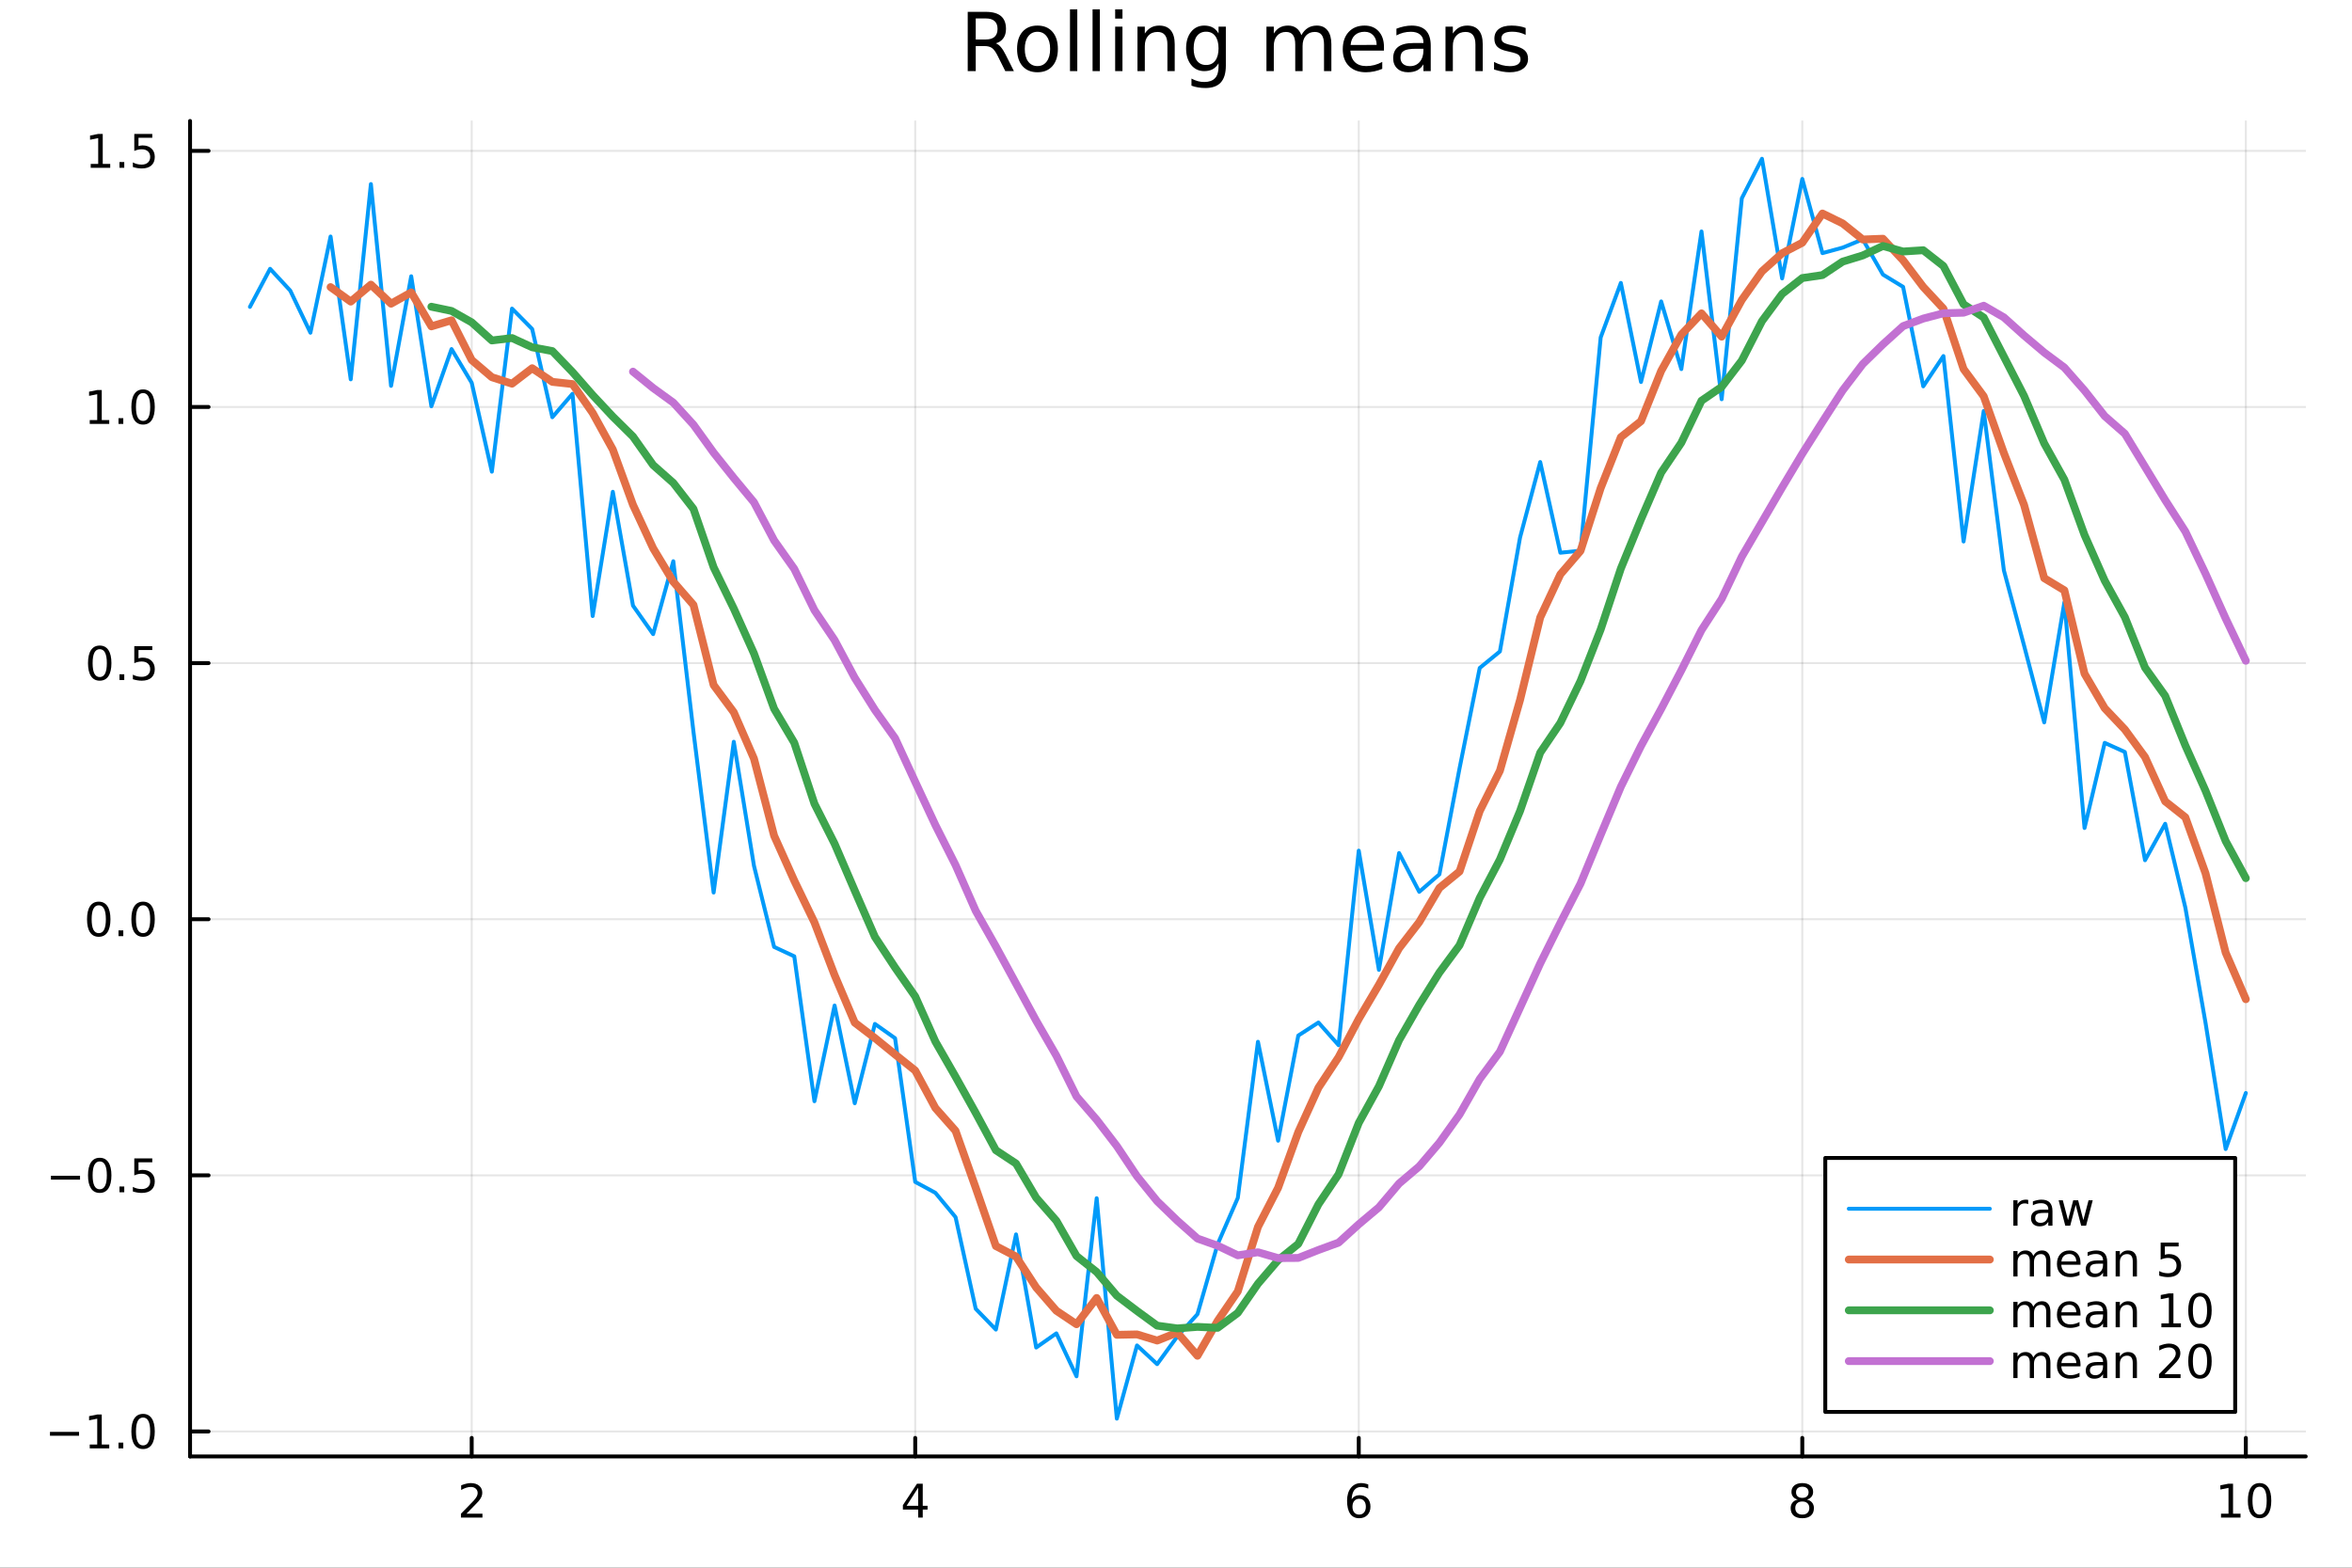 <?xml version="1.0" encoding="utf-8"?>
<svg xmlns="http://www.w3.org/2000/svg" xmlns:xlink="http://www.w3.org/1999/xlink" width="600" height="400" viewBox="0 0 2400 1600">
<rect x="0" y="0" width="2400" height="1600" fill="#333333" stroke="none"/>
<defs>
  <clipPath id="clip040">
    <rect x="0" y="0" width="2400" height="1600"/>
  </clipPath>
</defs>
<path clip-path="url(#clip040)" d="M0 1600 L2400 1600 L2400 0 L0 0  Z" fill="#ffffff" fill-rule="evenodd" fill-opacity="1"/>
<defs>
  <clipPath id="clip041">
    <rect x="480" y="0" width="1681" height="1600"/>
  </clipPath>
</defs>
<path clip-path="url(#clip040)" d="M193.936 1486.45 L2352.76 1486.45 L2352.76 123.472 L193.936 123.472  Z" fill="#ffffff" fill-rule="evenodd" fill-opacity="1"/>
<defs>
  <clipPath id="clip042">
    <rect x="193" y="123" width="2160" height="1364"/>
  </clipPath>
</defs>
<polyline clip-path="url(#clip042)" style="stroke:#000000; stroke-linecap:round; stroke-linejoin:round; stroke-width:2; stroke-opacity:0.1; fill:none" points="481.326,1486.45 481.326,123.472 "/>
<polyline clip-path="url(#clip042)" style="stroke:#000000; stroke-linecap:round; stroke-linejoin:round; stroke-width:2; stroke-opacity:0.1; fill:none" points="933.909,1486.45 933.909,123.472 "/>
<polyline clip-path="url(#clip042)" style="stroke:#000000; stroke-linecap:round; stroke-linejoin:round; stroke-width:2; stroke-opacity:0.1; fill:none" points="1386.49,1486.45 1386.49,123.472 "/>
<polyline clip-path="url(#clip042)" style="stroke:#000000; stroke-linecap:round; stroke-linejoin:round; stroke-width:2; stroke-opacity:0.1; fill:none" points="1839.07,1486.45 1839.07,123.472 "/>
<polyline clip-path="url(#clip042)" style="stroke:#000000; stroke-linecap:round; stroke-linejoin:round; stroke-width:2; stroke-opacity:0.1; fill:none" points="2291.66,1486.45 2291.66,123.472 "/>
<polyline clip-path="url(#clip040)" style="stroke:#000000; stroke-linecap:round; stroke-linejoin:round; stroke-width:4; stroke-opacity:1; fill:none" points="193.936,1486.45 2352.76,1486.45 "/>
<polyline clip-path="url(#clip040)" style="stroke:#000000; stroke-linecap:round; stroke-linejoin:round; stroke-width:4; stroke-opacity:1; fill:none" points="481.326,1486.45 481.326,1467.55 "/>
<polyline clip-path="url(#clip040)" style="stroke:#000000; stroke-linecap:round; stroke-linejoin:round; stroke-width:4; stroke-opacity:1; fill:none" points="933.909,1486.45 933.909,1467.55 "/>
<polyline clip-path="url(#clip040)" style="stroke:#000000; stroke-linecap:round; stroke-linejoin:round; stroke-width:4; stroke-opacity:1; fill:none" points="1386.49,1486.45 1386.49,1467.55 "/>
<polyline clip-path="url(#clip040)" style="stroke:#000000; stroke-linecap:round; stroke-linejoin:round; stroke-width:4; stroke-opacity:1; fill:none" points="1839.07,1486.45 1839.07,1467.55 "/>
<polyline clip-path="url(#clip040)" style="stroke:#000000; stroke-linecap:round; stroke-linejoin:round; stroke-width:4; stroke-opacity:1; fill:none" points="2291.66,1486.45 2291.66,1467.55 "/>
<path clip-path="url(#clip040)" d="M475.979 1544.91 L492.298 1544.91 L492.298 1548.85 L470.354 1548.85 L470.354 1544.91 Q473.016 1542.16 477.599 1537.53 Q482.206 1532.88 483.386 1531.53 Q485.632 1529.01 486.511 1527.27 Q487.414 1525.51 487.414 1523.82 Q487.414 1521.07 485.47 1519.33 Q483.548 1517.6 480.446 1517.6 Q478.247 1517.6 475.794 1518.36 Q473.363 1519.13 470.585 1520.68 L470.585 1515.95 Q473.409 1514.82 475.863 1514.24 Q478.317 1513.66 480.354 1513.66 Q485.724 1513.66 488.919 1516.35 Q492.113 1519.03 492.113 1523.52 Q492.113 1525.65 491.303 1527.57 Q490.516 1529.47 488.409 1532.07 Q487.831 1532.74 484.729 1535.95 Q481.627 1539.15 475.979 1544.91 Z" fill="#000000" fill-rule="evenodd" fill-opacity="1" /><path clip-path="url(#clip040)" d="M936.918 1518.36 L925.113 1536.81 L936.918 1536.81 L936.918 1518.36 M935.691 1514.29 L941.571 1514.29 L941.571 1536.81 L946.501 1536.81 L946.501 1540.7 L941.571 1540.7 L941.571 1548.85 L936.918 1548.85 L936.918 1540.7 L921.316 1540.7 L921.316 1536.19 L935.691 1514.29 Z" fill="#000000" fill-rule="evenodd" fill-opacity="1" /><path clip-path="url(#clip040)" d="M1386.9 1529.7 Q1383.75 1529.7 1381.9 1531.86 Q1380.07 1534.01 1380.07 1537.76 Q1380.07 1541.49 1381.9 1543.66 Q1383.75 1545.82 1386.9 1545.82 Q1390.04 1545.82 1391.87 1543.66 Q1393.73 1541.49 1393.73 1537.76 Q1393.73 1534.01 1391.87 1531.86 Q1390.04 1529.7 1386.9 1529.7 M1396.18 1515.05 L1396.18 1519.31 Q1394.42 1518.48 1392.61 1518.04 Q1390.83 1517.6 1389.07 1517.6 Q1384.44 1517.6 1381.99 1520.72 Q1379.56 1523.85 1379.21 1530.17 Q1380.58 1528.15 1382.64 1527.09 Q1384.7 1526 1387.17 1526 Q1392.38 1526 1395.39 1529.17 Q1398.42 1532.32 1398.42 1537.76 Q1398.42 1543.08 1395.28 1546.3 Q1392.13 1549.52 1386.9 1549.52 Q1380.9 1549.52 1377.73 1544.94 Q1374.56 1540.33 1374.56 1531.6 Q1374.56 1523.41 1378.45 1518.55 Q1382.34 1513.66 1388.89 1513.66 Q1390.65 1513.66 1392.43 1514.01 Q1394.23 1514.36 1396.18 1515.05 Z" fill="#000000" fill-rule="evenodd" fill-opacity="1" /><path clip-path="url(#clip040)" d="M1839.07 1532.44 Q1835.74 1532.44 1833.82 1534.22 Q1831.92 1536 1831.92 1539.13 Q1831.92 1542.25 1833.82 1544.03 Q1835.74 1545.82 1839.07 1545.82 Q1842.41 1545.82 1844.33 1544.03 Q1846.25 1542.23 1846.25 1539.13 Q1846.25 1536 1844.33 1534.22 Q1842.43 1532.44 1839.07 1532.44 M1834.4 1530.45 Q1831.39 1529.7 1829.7 1527.64 Q1828.03 1525.58 1828.03 1522.62 Q1828.03 1518.48 1830.97 1516.07 Q1833.94 1513.66 1839.07 1513.66 Q1844.24 1513.66 1847.18 1516.07 Q1850.12 1518.48 1850.12 1522.62 Q1850.12 1525.58 1848.43 1527.64 Q1846.76 1529.7 1843.77 1530.45 Q1847.15 1531.23 1849.03 1533.52 Q1850.93 1535.82 1850.93 1539.13 Q1850.93 1544.15 1847.85 1546.83 Q1844.79 1549.52 1839.07 1549.52 Q1833.36 1549.52 1830.28 1546.83 Q1827.22 1544.15 1827.22 1539.13 Q1827.22 1535.82 1829.12 1533.52 Q1831.02 1531.23 1834.4 1530.45 M1832.69 1523.06 Q1832.69 1525.75 1834.35 1527.25 Q1836.04 1528.76 1839.07 1528.76 Q1842.08 1528.76 1843.77 1527.25 Q1845.49 1525.75 1845.49 1523.06 Q1845.49 1520.38 1843.77 1518.87 Q1842.08 1517.37 1839.07 1517.37 Q1836.04 1517.37 1834.35 1518.87 Q1832.69 1520.38 1832.69 1523.06 Z" fill="#000000" fill-rule="evenodd" fill-opacity="1" /><path clip-path="url(#clip040)" d="M2266.34 1544.91 L2273.98 1544.91 L2273.98 1518.55 L2265.67 1520.21 L2265.67 1515.95 L2273.94 1514.29 L2278.61 1514.29 L2278.61 1544.91 L2286.25 1544.91 L2286.25 1548.85 L2266.34 1548.85 L2266.34 1544.91 Z" fill="#000000" fill-rule="evenodd" fill-opacity="1" /><path clip-path="url(#clip040)" d="M2305.7 1517.37 Q2302.09 1517.37 2300.26 1520.93 Q2298.45 1524.47 2298.45 1531.6 Q2298.45 1538.71 2300.26 1542.27 Q2302.09 1545.82 2305.7 1545.82 Q2309.33 1545.82 2311.14 1542.27 Q2312.96 1538.71 2312.96 1531.6 Q2312.96 1524.47 2311.14 1520.93 Q2309.33 1517.37 2305.7 1517.37 M2305.7 1513.66 Q2311.51 1513.66 2314.56 1518.27 Q2317.64 1522.85 2317.64 1531.6 Q2317.64 1540.33 2314.56 1544.94 Q2311.51 1549.52 2305.7 1549.52 Q2299.89 1549.52 2296.81 1544.94 Q2293.75 1540.33 2293.75 1531.6 Q2293.75 1522.85 2296.81 1518.27 Q2299.89 1513.66 2305.7 1513.66 Z" fill="#000000" fill-rule="evenodd" fill-opacity="1" /><polyline clip-path="url(#clip042)" style="stroke:#000000; stroke-linecap:round; stroke-linejoin:round; stroke-width:2; stroke-opacity:0.1; fill:none" points="193.936,1460.95 2352.76,1460.95 "/>
<polyline clip-path="url(#clip042)" style="stroke:#000000; stroke-linecap:round; stroke-linejoin:round; stroke-width:2; stroke-opacity:0.1; fill:none" points="193.936,1199.56 2352.76,1199.56 "/>
<polyline clip-path="url(#clip042)" style="stroke:#000000; stroke-linecap:round; stroke-linejoin:round; stroke-width:2; stroke-opacity:0.1; fill:none" points="193.936,938.162 2352.76,938.162 "/>
<polyline clip-path="url(#clip042)" style="stroke:#000000; stroke-linecap:round; stroke-linejoin:round; stroke-width:2; stroke-opacity:0.1; fill:none" points="193.936,676.767 2352.76,676.767 "/>
<polyline clip-path="url(#clip042)" style="stroke:#000000; stroke-linecap:round; stroke-linejoin:round; stroke-width:2; stroke-opacity:0.1; fill:none" points="193.936,415.373 2352.76,415.373 "/>
<polyline clip-path="url(#clip042)" style="stroke:#000000; stroke-linecap:round; stroke-linejoin:round; stroke-width:2; stroke-opacity:0.1; fill:none" points="193.936,153.978 2352.76,153.978 "/>
<polyline clip-path="url(#clip040)" style="stroke:#000000; stroke-linecap:round; stroke-linejoin:round; stroke-width:4; stroke-opacity:1; fill:none" points="193.936,1486.45 193.936,123.472 "/>
<polyline clip-path="url(#clip040)" style="stroke:#000000; stroke-linecap:round; stroke-linejoin:round; stroke-width:4; stroke-opacity:1; fill:none" points="193.936,1460.95 212.834,1460.95 "/>
<polyline clip-path="url(#clip040)" style="stroke:#000000; stroke-linecap:round; stroke-linejoin:round; stroke-width:4; stroke-opacity:1; fill:none" points="193.936,1199.56 212.834,1199.56 "/>
<polyline clip-path="url(#clip040)" style="stroke:#000000; stroke-linecap:round; stroke-linejoin:round; stroke-width:4; stroke-opacity:1; fill:none" points="193.936,938.162 212.834,938.162 "/>
<polyline clip-path="url(#clip040)" style="stroke:#000000; stroke-linecap:round; stroke-linejoin:round; stroke-width:4; stroke-opacity:1; fill:none" points="193.936,676.767 212.834,676.767 "/>
<polyline clip-path="url(#clip040)" style="stroke:#000000; stroke-linecap:round; stroke-linejoin:round; stroke-width:4; stroke-opacity:1; fill:none" points="193.936,415.373 212.834,415.373 "/>
<polyline clip-path="url(#clip040)" style="stroke:#000000; stroke-linecap:round; stroke-linejoin:round; stroke-width:4; stroke-opacity:1; fill:none" points="193.936,153.978 212.834,153.978 "/>
<path clip-path="url(#clip040)" d="M50.992 1461.4 L80.668 1461.4 L80.668 1465.34 L50.992 1465.34 L50.992 1461.4 Z" fill="#000000" fill-rule="evenodd" fill-opacity="1" /><path clip-path="url(#clip040)" d="M91.571 1474.3 L99.21 1474.3 L99.21 1447.93 L90.899 1449.6 L90.899 1445.34 L99.163 1443.67 L103.839 1443.67 L103.839 1474.3 L111.478 1474.3 L111.478 1478.23 L91.571 1478.23 L91.571 1474.3 Z" fill="#000000" fill-rule="evenodd" fill-opacity="1" /><path clip-path="url(#clip040)" d="M120.922 1472.35 L125.807 1472.35 L125.807 1478.23 L120.922 1478.23 L120.922 1472.35 Z" fill="#000000" fill-rule="evenodd" fill-opacity="1" /><path clip-path="url(#clip040)" d="M145.992 1446.75 Q142.381 1446.75 140.552 1450.31 Q138.746 1453.86 138.746 1460.99 Q138.746 1468.09 140.552 1471.66 Q142.381 1475.2 145.992 1475.2 Q149.626 1475.2 151.431 1471.66 Q153.26 1468.09 153.26 1460.99 Q153.26 1453.86 151.431 1450.31 Q149.626 1446.75 145.992 1446.75 M145.992 1443.05 Q151.802 1443.05 154.857 1447.65 Q157.936 1452.24 157.936 1460.99 Q157.936 1469.71 154.857 1474.32 Q151.802 1478.9 145.992 1478.9 Q140.181 1478.9 137.103 1474.32 Q134.047 1469.71 134.047 1460.99 Q134.047 1452.24 137.103 1447.65 Q140.181 1443.05 145.992 1443.05 Z" fill="#000000" fill-rule="evenodd" fill-opacity="1" /><path clip-path="url(#clip040)" d="M51.987 1200.01 L81.663 1200.01 L81.663 1203.94 L51.987 1203.94 L51.987 1200.01 Z" fill="#000000" fill-rule="evenodd" fill-opacity="1" /><path clip-path="url(#clip040)" d="M101.756 1185.36 Q98.145 1185.36 96.316 1188.92 Q94.51 1192.46 94.51 1199.59 Q94.51 1206.7 96.316 1210.26 Q98.145 1213.8 101.756 1213.8 Q105.39 1213.8 107.196 1210.26 Q109.024 1206.7 109.024 1199.59 Q109.024 1192.46 107.196 1188.92 Q105.39 1185.36 101.756 1185.36 M101.756 1181.65 Q107.566 1181.65 110.621 1186.26 Q113.7 1190.84 113.7 1199.59 Q113.7 1208.32 110.621 1212.92 Q107.566 1217.51 101.756 1217.51 Q95.946 1217.51 92.867 1212.92 Q89.811 1208.32 89.811 1199.59 Q89.811 1190.84 92.867 1186.26 Q95.946 1181.65 101.756 1181.65 Z" fill="#000000" fill-rule="evenodd" fill-opacity="1" /><path clip-path="url(#clip040)" d="M121.918 1210.96 L126.802 1210.96 L126.802 1216.84 L121.918 1216.84 L121.918 1210.96 Z" fill="#000000" fill-rule="evenodd" fill-opacity="1" /><path clip-path="url(#clip040)" d="M137.033 1182.28 L155.39 1182.28 L155.39 1186.21 L141.316 1186.21 L141.316 1194.68 Q142.334 1194.34 143.353 1194.17 Q144.371 1193.99 145.39 1193.99 Q151.177 1193.99 154.556 1197.16 Q157.936 1200.33 157.936 1205.75 Q157.936 1211.33 154.464 1214.43 Q150.992 1217.51 144.672 1217.51 Q142.496 1217.51 140.228 1217.14 Q137.982 1216.77 135.575 1216.03 L135.575 1211.33 Q137.658 1212.46 139.881 1213.02 Q142.103 1213.57 144.58 1213.57 Q148.584 1213.57 150.922 1211.47 Q153.26 1209.36 153.26 1205.75 Q153.26 1202.14 150.922 1200.03 Q148.584 1197.92 144.58 1197.92 Q142.705 1197.92 140.83 1198.34 Q138.978 1198.76 137.033 1199.64 L137.033 1182.28 Z" fill="#000000" fill-rule="evenodd" fill-opacity="1" /><path clip-path="url(#clip040)" d="M100.76 923.961 Q97.149 923.961 95.321 927.525 Q93.515 931.067 93.515 938.197 Q93.515 945.303 95.321 948.868 Q97.149 952.409 100.76 952.409 Q104.395 952.409 106.2 948.868 Q108.029 945.303 108.029 938.197 Q108.029 931.067 106.2 927.525 Q104.395 923.961 100.76 923.961 M100.76 920.257 Q106.571 920.257 109.626 924.863 Q112.705 929.447 112.705 938.197 Q112.705 946.923 109.626 951.53 Q106.571 956.113 100.76 956.113 Q94.95 956.113 91.871 951.53 Q88.816 946.923 88.816 938.197 Q88.816 929.447 91.871 924.863 Q94.95 920.257 100.76 920.257 Z" fill="#000000" fill-rule="evenodd" fill-opacity="1" /><path clip-path="url(#clip040)" d="M120.922 949.562 L125.807 949.562 L125.807 955.442 L120.922 955.442 L120.922 949.562 Z" fill="#000000" fill-rule="evenodd" fill-opacity="1" /><path clip-path="url(#clip040)" d="M145.992 923.961 Q142.381 923.961 140.552 927.525 Q138.746 931.067 138.746 938.197 Q138.746 945.303 140.552 948.868 Q142.381 952.409 145.992 952.409 Q149.626 952.409 151.431 948.868 Q153.26 945.303 153.26 938.197 Q153.26 931.067 151.431 927.525 Q149.626 923.961 145.992 923.961 M145.992 920.257 Q151.802 920.257 154.857 924.863 Q157.936 929.447 157.936 938.197 Q157.936 946.923 154.857 951.53 Q151.802 956.113 145.992 956.113 Q140.181 956.113 137.103 951.53 Q134.047 946.923 134.047 938.197 Q134.047 929.447 137.103 924.863 Q140.181 920.257 145.992 920.257 Z" fill="#000000" fill-rule="evenodd" fill-opacity="1" /><path clip-path="url(#clip040)" d="M101.756 662.566 Q98.145 662.566 96.316 666.131 Q94.51 669.672 94.51 676.802 Q94.51 683.908 96.316 687.473 Q98.145 691.015 101.756 691.015 Q105.39 691.015 107.196 687.473 Q109.024 683.908 109.024 676.802 Q109.024 669.672 107.196 666.131 Q105.39 662.566 101.756 662.566 M101.756 658.862 Q107.566 658.862 110.621 663.469 Q113.7 668.052 113.7 676.802 Q113.7 685.529 110.621 690.135 Q107.566 694.719 101.756 694.719 Q95.946 694.719 92.867 690.135 Q89.811 685.529 89.811 676.802 Q89.811 668.052 92.867 663.469 Q95.946 658.862 101.756 658.862 Z" fill="#000000" fill-rule="evenodd" fill-opacity="1" /><path clip-path="url(#clip040)" d="M121.918 688.168 L126.802 688.168 L126.802 694.047 L121.918 694.047 L121.918 688.168 Z" fill="#000000" fill-rule="evenodd" fill-opacity="1" /><path clip-path="url(#clip040)" d="M137.033 659.487 L155.39 659.487 L155.39 663.422 L141.316 663.422 L141.316 671.895 Q142.334 671.547 143.353 671.385 Q144.371 671.2 145.39 671.2 Q151.177 671.2 154.556 674.371 Q157.936 677.543 157.936 682.959 Q157.936 688.538 154.464 691.64 Q150.992 694.719 144.672 694.719 Q142.496 694.719 140.228 694.348 Q137.982 693.978 135.575 693.237 L135.575 688.538 Q137.658 689.672 139.881 690.228 Q142.103 690.783 144.58 690.783 Q148.584 690.783 150.922 688.677 Q153.26 686.57 153.26 682.959 Q153.26 679.348 150.922 677.242 Q148.584 675.135 144.58 675.135 Q142.705 675.135 140.83 675.552 Q138.978 675.969 137.033 676.848 L137.033 659.487 Z" fill="#000000" fill-rule="evenodd" fill-opacity="1" /><path clip-path="url(#clip040)" d="M91.571 428.718 L99.21 428.718 L99.21 402.352 L90.899 404.019 L90.899 399.759 L99.163 398.093 L103.839 398.093 L103.839 428.718 L111.478 428.718 L111.478 432.653 L91.571 432.653 L91.571 428.718 Z" fill="#000000" fill-rule="evenodd" fill-opacity="1" /><path clip-path="url(#clip040)" d="M120.922 426.773 L125.807 426.773 L125.807 432.653 L120.922 432.653 L120.922 426.773 Z" fill="#000000" fill-rule="evenodd" fill-opacity="1" /><path clip-path="url(#clip040)" d="M145.992 401.171 Q142.381 401.171 140.552 404.736 Q138.746 408.278 138.746 415.407 Q138.746 422.514 140.552 426.079 Q142.381 429.62 145.992 429.62 Q149.626 429.62 151.431 426.079 Q153.26 422.514 153.26 415.407 Q153.26 408.278 151.431 404.736 Q149.626 401.171 145.992 401.171 M145.992 397.468 Q151.802 397.468 154.857 402.074 Q157.936 406.658 157.936 415.407 Q157.936 424.134 154.857 428.741 Q151.802 433.324 145.992 433.324 Q140.181 433.324 137.103 428.741 Q134.047 424.134 134.047 415.407 Q134.047 406.658 137.103 402.074 Q140.181 397.468 145.992 397.468 Z" fill="#000000" fill-rule="evenodd" fill-opacity="1" /><path clip-path="url(#clip040)" d="M92.566 167.323 L100.205 167.323 L100.205 140.957 L91.895 142.624 L91.895 138.365 L100.159 136.698 L104.834 136.698 L104.834 167.323 L112.473 167.323 L112.473 171.258 L92.566 171.258 L92.566 167.323 Z" fill="#000000" fill-rule="evenodd" fill-opacity="1" /><path clip-path="url(#clip040)" d="M121.918 165.379 L126.802 165.379 L126.802 171.258 L121.918 171.258 L121.918 165.379 Z" fill="#000000" fill-rule="evenodd" fill-opacity="1" /><path clip-path="url(#clip040)" d="M137.033 136.698 L155.39 136.698 L155.39 140.633 L141.316 140.633 L141.316 149.106 Q142.334 148.758 143.353 148.596 Q144.371 148.411 145.39 148.411 Q151.177 148.411 154.556 151.582 Q157.936 154.754 157.936 160.17 Q157.936 165.749 154.464 168.851 Q150.992 171.929 144.672 171.929 Q142.496 171.929 140.228 171.559 Q137.982 171.189 135.575 170.448 L135.575 165.749 Q137.658 166.883 139.881 167.439 Q142.103 167.994 144.58 167.994 Q148.584 167.994 150.922 165.888 Q153.26 163.781 153.26 160.17 Q153.26 156.559 150.922 154.453 Q148.584 152.346 144.58 152.346 Q142.705 152.346 140.83 152.763 Q138.978 153.18 137.033 154.059 L137.033 136.698 Z" fill="#000000" fill-rule="evenodd" fill-opacity="1" /><path clip-path="url(#clip040)" d="M1016.15 44.22 Q1018.79 45.111 1021.26 48.028 Q1023.77 50.944 1026.28 56.048 L1034.59 72.576 L1025.8 72.576 L1018.06 57.061 Q1015.06 50.985 1012.22 49 Q1009.43 47.015 1004.57 47.015 L995.656 47.015 L995.656 72.576 L987.474 72.576 L987.474 12.096 L1005.95 12.096 Q1016.32 12.096 1021.42 16.43 Q1026.52 20.765 1026.52 29.515 Q1026.52 35.227 1023.85 38.994 Q1021.22 42.761 1016.15 44.22 M995.656 18.82 L995.656 40.29 L1005.95 40.29 Q1011.86 40.29 1014.86 37.576 Q1017.9 34.822 1017.9 29.515 Q1017.9 24.208 1014.86 21.535 Q1011.86 18.82 1005.95 18.82 L995.656 18.82 Z" fill="#000000" fill-rule="evenodd" fill-opacity="1" /><path clip-path="url(#clip040)" d="M1058.65 32.431 Q1052.65 32.431 1049.17 37.131 Q1045.69 41.789 1045.69 49.931 Q1045.69 58.074 1049.13 62.773 Q1052.61 67.431 1058.65 67.431 Q1064.6 67.431 1068.09 62.732 Q1071.57 58.033 1071.57 49.931 Q1071.57 41.87 1068.09 37.171 Q1064.6 32.431 1058.65 32.431 M1058.65 26.112 Q1068.37 26.112 1073.92 32.431 Q1079.47 38.751 1079.47 49.931 Q1079.47 61.071 1073.92 67.431 Q1068.37 73.751 1058.65 73.751 Q1048.89 73.751 1043.34 67.431 Q1037.83 61.071 1037.83 49.931 Q1037.83 38.751 1043.34 32.431 Q1048.89 26.112 1058.65 26.112 Z" fill="#000000" fill-rule="evenodd" fill-opacity="1" /><path clip-path="url(#clip040)" d="M1091.82 9.544 L1099.28 9.544 L1099.28 72.576 L1091.82 72.576 L1091.82 9.544 Z" fill="#000000" fill-rule="evenodd" fill-opacity="1" /><path clip-path="url(#clip040)" d="M1114.87 9.544 L1122.33 9.544 L1122.33 72.576 L1114.87 72.576 L1114.87 9.544 Z" fill="#000000" fill-rule="evenodd" fill-opacity="1" /><path clip-path="url(#clip040)" d="M1137.92 27.206 L1145.38 27.206 L1145.38 72.576 L1137.92 72.576 L1137.92 27.206 M1137.92 9.544 L1145.38 9.544 L1145.38 18.983 L1137.92 18.983 L1137.92 9.544 Z" fill="#000000" fill-rule="evenodd" fill-opacity="1" /><path clip-path="url(#clip040)" d="M1198.69 45.192 L1198.69 72.576 L1191.23 72.576 L1191.23 45.435 Q1191.23 38.994 1188.72 35.794 Q1186.21 32.594 1181.19 32.594 Q1175.15 32.594 1171.67 36.442 Q1168.18 40.29 1168.18 46.934 L1168.18 72.576 L1160.69 72.576 L1160.69 27.206 L1168.18 27.206 L1168.18 34.254 Q1170.86 30.163 1174.46 28.138 Q1178.11 26.112 1182.85 26.112 Q1190.67 26.112 1194.68 30.973 Q1198.69 35.794 1198.69 45.192 Z" fill="#000000" fill-rule="evenodd" fill-opacity="1" /><path clip-path="url(#clip040)" d="M1243.41 49.364 Q1243.41 41.263 1240.05 36.806 Q1236.73 32.35 1230.69 32.35 Q1224.69 32.35 1221.33 36.806 Q1218.01 41.263 1218.01 49.364 Q1218.01 57.426 1221.33 61.882 Q1224.69 66.338 1230.69 66.338 Q1236.73 66.338 1240.05 61.882 Q1243.41 57.426 1243.41 49.364 M1250.86 66.945 Q1250.86 78.531 1245.72 84.162 Q1240.57 89.833 1229.96 89.833 Q1226.03 89.833 1222.55 89.225 Q1219.06 88.658 1215.78 87.443 L1215.78 80.192 Q1219.06 81.974 1222.26 82.825 Q1225.46 83.675 1228.79 83.675 Q1236.12 83.675 1239.76 79.827 Q1243.41 76.019 1243.41 68.282 L1243.41 64.596 Q1241.1 68.606 1237.5 70.591 Q1233.89 72.576 1228.87 72.576 Q1220.52 72.576 1215.42 66.216 Q1210.31 59.856 1210.31 49.364 Q1210.31 38.832 1215.42 32.472 Q1220.52 26.112 1228.87 26.112 Q1233.89 26.112 1237.5 28.097 Q1241.1 30.082 1243.41 34.092 L1243.41 27.206 L1250.86 27.206 L1250.86 66.945 Z" fill="#000000" fill-rule="evenodd" fill-opacity="1" /><path clip-path="url(#clip040)" d="M1327.91 35.915 Q1330.71 30.892 1334.6 28.502 Q1338.48 26.112 1343.75 26.112 Q1350.84 26.112 1354.69 31.095 Q1358.54 36.037 1358.54 45.192 L1358.54 72.576 L1351.04 72.576 L1351.04 45.435 Q1351.04 38.913 1348.73 35.753 Q1346.42 32.594 1341.68 32.594 Q1335.89 32.594 1332.53 36.442 Q1329.17 40.29 1329.17 46.934 L1329.17 72.576 L1321.67 72.576 L1321.67 45.435 Q1321.67 38.873 1319.36 35.753 Q1317.06 32.594 1312.23 32.594 Q1306.52 32.594 1303.16 36.482 Q1299.8 40.331 1299.8 46.934 L1299.8 72.576 L1292.3 72.576 L1292.3 27.206 L1299.8 27.206 L1299.8 34.254 Q1302.35 30.082 1305.92 28.097 Q1309.48 26.112 1314.38 26.112 Q1319.32 26.112 1322.77 28.624 Q1326.25 31.135 1327.91 35.915 Z" fill="#000000" fill-rule="evenodd" fill-opacity="1" /><path clip-path="url(#clip040)" d="M1412.21 48.028 L1412.21 51.673 L1377.94 51.673 Q1378.43 59.37 1382.56 63.421 Q1386.73 67.431 1394.14 67.431 Q1398.44 67.431 1402.45 66.378 Q1406.5 65.325 1410.47 63.218 L1410.47 70.267 Q1406.46 71.968 1402.25 72.86 Q1398.03 73.751 1393.7 73.751 Q1382.84 73.751 1376.48 67.431 Q1370.16 61.112 1370.16 50.337 Q1370.16 39.197 1376.16 32.675 Q1382.19 26.112 1392.4 26.112 Q1401.56 26.112 1406.86 32.026 Q1412.21 37.9 1412.21 48.028 M1404.76 45.84 Q1404.68 39.723 1401.31 36.077 Q1397.99 32.431 1392.48 32.431 Q1386.24 32.431 1382.48 35.956 Q1378.75 39.48 1378.18 45.88 L1404.76 45.84 Z" fill="#000000" fill-rule="evenodd" fill-opacity="1" /><path clip-path="url(#clip040)" d="M1445.06 49.769 Q1436.03 49.769 1432.55 51.835 Q1429.06 53.901 1429.06 58.884 Q1429.06 62.854 1431.66 65.203 Q1434.29 67.512 1438.78 67.512 Q1444.98 67.512 1448.71 63.137 Q1452.48 58.722 1452.48 51.43 L1452.48 49.769 L1445.06 49.769 M1459.93 46.691 L1459.93 72.576 L1452.48 72.576 L1452.48 65.689 Q1449.92 69.821 1446.12 71.806 Q1442.31 73.751 1436.8 73.751 Q1429.83 73.751 1425.7 69.862 Q1421.61 65.933 1421.61 59.37 Q1421.61 51.714 1426.71 47.825 Q1431.86 43.936 1442.03 43.936 L1452.48 43.936 L1452.48 43.207 Q1452.48 38.062 1449.07 35.267 Q1445.71 32.431 1439.6 32.431 Q1435.71 32.431 1432.02 33.363 Q1428.33 34.295 1424.93 36.158 L1424.93 29.272 Q1429.02 27.692 1432.87 26.922 Q1436.72 26.112 1440.36 26.112 Q1450.21 26.112 1455.07 31.216 Q1459.93 36.32 1459.93 46.691 Z" fill="#000000" fill-rule="evenodd" fill-opacity="1" /><path clip-path="url(#clip040)" d="M1513 45.192 L1513 72.576 L1505.54 72.576 L1505.54 45.435 Q1505.54 38.994 1503.03 35.794 Q1500.52 32.594 1495.5 32.594 Q1489.46 32.594 1485.98 36.442 Q1482.49 40.29 1482.49 46.934 L1482.49 72.576 L1475 72.576 L1475 27.206 L1482.49 27.206 L1482.49 34.254 Q1485.17 30.163 1488.77 28.138 Q1492.42 26.112 1497.16 26.112 Q1504.98 26.112 1508.99 30.973 Q1513 35.794 1513 45.192 Z" fill="#000000" fill-rule="evenodd" fill-opacity="1" /><path clip-path="url(#clip040)" d="M1556.79 28.543 L1556.79 35.591 Q1553.63 33.971 1550.23 33.161 Q1546.82 32.35 1543.18 32.35 Q1537.63 32.35 1534.83 34.052 Q1532.08 35.753 1532.08 39.156 Q1532.08 41.749 1534.06 43.248 Q1536.05 44.706 1542.04 46.043 L1544.59 46.61 Q1552.53 48.311 1555.86 51.43 Q1559.22 54.509 1559.22 60.059 Q1559.22 66.378 1554.2 70.064 Q1549.21 73.751 1540.46 73.751 Q1536.82 73.751 1532.85 73.022 Q1528.92 72.333 1524.54 70.915 L1524.54 63.218 Q1528.67 65.365 1532.68 66.459 Q1536.7 67.512 1540.62 67.512 Q1545.89 67.512 1548.73 65.73 Q1551.56 63.907 1551.56 60.626 Q1551.56 57.588 1549.5 55.967 Q1547.47 54.347 1540.54 52.848 L1537.95 52.24 Q1531.02 50.782 1527.95 47.785 Q1524.87 44.746 1524.87 39.48 Q1524.87 33.08 1529.4 29.596 Q1533.94 26.112 1542.29 26.112 Q1546.42 26.112 1550.06 26.72 Q1553.71 27.327 1556.79 28.543 Z" fill="#000000" fill-rule="evenodd" fill-opacity="1" /><polyline clip-path="url(#clip042)" style="stroke:#009af9; stroke-linecap:round; stroke-linejoin:round; stroke-width:4; stroke-opacity:1; fill:none" points="255.035,313.197 275.607,274.355 296.179,296.583 316.751,339.57 337.322,241.398 357.894,387.145 378.466,187.862 399.038,393.788 419.61,281.961 440.182,414.648 460.754,356.253 481.326,390.678 501.898,481.403 522.47,314.956 543.042,335.799 563.614,425.828 584.186,401.894 604.758,628.732 625.33,501.934 645.902,618.101 666.474,647.197 687.046,572.794 707.617,746.836 728.189,910.933 748.761,757.084 769.333,883.514 789.905,966.437 810.477,976.021 831.049,1123.93 851.621,1026.26 872.193,1125.99 892.765,1045.04 913.337,1059.62 933.909,1206.27 954.481,1217.41 975.053,1242.24 995.625,1335.76 1016.2,1356.99 1036.77,1259.84 1057.34,1375.29 1077.91,1360.86 1098.48,1404.68 1119.06,1222.94 1139.63,1447.87 1160.2,1373.18 1180.77,1392.25 1201.34,1364.02 1221.92,1341.24 1242.49,1269.81 1263.06,1222.65 1283.63,1063.28 1304.2,1164.21 1324.78,1056.89 1345.35,1043.6 1365.92,1066.73 1386.49,868.213 1407.06,989.838 1427.64,870.648 1448.21,910.187 1468.78,892.33 1489.35,784.096 1509.92,681.736 1530.5,664.893 1551.07,548.575 1571.64,471.564 1592.21,564.113 1612.78,562.03 1633.35,344.398 1653.93,288.752 1674.5,389.862 1695.07,307.635 1715.64,376.682 1736.21,236.244 1756.79,407.452 1777.36,202.393 1797.93,162.047 1818.5,284.149 1839.07,182.624 1859.65,258.346 1880.22,252.741 1900.79,244.292 1921.36,280.217 1941.93,292.767 1962.51,394.287 1983.08,363.391 2003.65,552.648 2024.22,419.438 2044.79,582.179 2065.37,658.855 2085.94,737.268 2106.51,614.733 2127.08,845.05 2147.65,758.163 2168.23,767.485 2188.8,877.926 2209.37,840.767 2229.94,926.271 2250.51,1043.72 2271.09,1172.72 2291.66,1115.53 "/>
<polyline clip-path="url(#clip042)" style="stroke:#e26f46; stroke-linecap:round; stroke-linejoin:round; stroke-width:8; stroke-opacity:1; fill:none" points="337.322,293.021 357.894,307.81 378.466,290.512 399.038,309.952 419.61,298.431 440.182,333.081 460.754,326.902 481.326,367.466 501.898,384.989 522.47,391.588 543.042,375.818 563.614,389.733 584.186,391.976 604.758,421.442 625.33,458.837 645.902,515.298 666.474,559.571 687.046,593.751 707.617,617.372 728.189,699.172 748.761,726.969 769.333,774.233 789.905,852.961 810.477,898.798 831.049,941.397 851.621,995.233 872.193,1043.73 892.765,1059.45 913.337,1076.17 933.909,1092.64 954.481,1130.87 975.053,1154.12 995.625,1212.26 1016.2,1271.74 1036.77,1282.45 1057.34,1314.02 1077.91,1337.75 1098.48,1351.53 1119.06,1324.72 1139.63,1362.33 1160.2,1361.91 1180.77,1368.18 1201.34,1360.05 1221.92,1383.71 1242.49,1348.1 1263.06,1317.99 1283.63,1252.2 1304.2,1212.24 1324.78,1155.37 1345.35,1110.13 1365.92,1078.94 1386.49,1039.93 1407.06,1005.05 1427.64,967.806 1448.21,941.123 1468.78,906.243 1489.35,889.42 1509.92,827.8 1530.5,786.649 1551.07,714.326 1571.64,630.173 1592.21,586.176 1612.78,562.235 1633.35,498.136 1653.93,446.171 1674.5,429.831 1695.07,378.535 1715.64,341.466 1736.21,319.835 1756.79,343.575 1777.36,306.081 1797.93,276.964 1818.5,258.457 1839.07,247.733 1859.65,217.912 1880.22,227.981 1900.79,244.43 1921.36,243.644 1941.93,265.673 1962.51,292.861 1983.08,314.991 2003.65,376.662 2024.22,404.506 2044.79,462.389 2065.37,515.302 2085.94,590.078 2106.51,602.494 2127.08,687.617 2147.65,722.814 2168.23,744.54 2188.8,772.671 2209.37,817.878 2229.94,834.123 2250.51,891.234 2271.09,972.281 2291.66,1019.8 "/>
<polyline clip-path="url(#clip042)" style="stroke:#3da44d; stroke-linecap:round; stroke-linejoin:round; stroke-width:8; stroke-opacity:1; fill:none" points="440.182,313.051 460.754,317.356 481.326,328.989 501.898,347.471 522.47,345.009 543.042,354.449 563.614,358.318 584.186,379.721 604.758,403.215 625.33,425.212 645.902,445.558 666.474,474.652 687.046,492.864 707.617,519.407 728.189,579.005 748.761,621.133 769.333,666.902 789.905,723.356 810.477,758.085 831.049,820.285 851.621,861.101 872.193,908.981 892.765,956.205 913.337,987.483 933.909,1017.02 954.481,1063.05 975.053,1098.92 995.625,1135.85 1016.2,1173.95 1036.77,1187.54 1057.34,1222.45 1077.91,1245.93 1098.48,1281.9 1119.06,1298.23 1139.63,1322.39 1160.2,1337.97 1180.77,1352.97 1201.34,1355.79 1221.92,1354.22 1242.49,1355.21 1263.06,1339.95 1283.63,1310.19 1304.2,1286.14 1324.78,1269.54 1345.35,1229.11 1365.92,1198.47 1386.49,1146.06 1407.06,1108.65 1427.64,1061.59 1448.21,1025.62 1468.78,992.592 1489.35,964.674 1509.92,916.427 1530.5,877.227 1551.07,827.724 1571.64,768.208 1592.21,737.798 1612.78,695.017 1633.35,642.392 1653.93,580.249 1674.5,530.002 1695.07,482.356 1715.64,451.85 1736.21,408.985 1756.79,394.873 1777.36,367.956 1797.93,327.749 1818.5,299.961 1839.07,283.784 1859.65,280.743 1880.22,267.031 1900.79,260.697 1921.36,251.051 1941.93,256.703 1962.51,255.386 1983.08,271.486 2003.65,310.546 2024.22,324.075 2044.79,364.031 2065.37,404.081 2085.94,452.534 2106.51,489.578 2127.08,546.061 2147.65,592.601 2168.23,629.921 2188.8,681.374 2209.37,710.186 2229.94,760.87 2250.51,807.024 2271.09,858.41 2291.66,896.237 "/>
<polyline clip-path="url(#clip042)" style="stroke:#c271d2; stroke-linecap:round; stroke-linejoin:round; stroke-width:8; stroke-opacity:1; fill:none" points="645.902,379.304 666.474,396.004 687.046,410.926 707.617,433.439 728.189,462.007 748.761,487.791 769.333,512.61 789.905,551.539 810.477,580.65 831.049,622.749 851.621,653.329 872.193,691.816 892.765,724.534 913.337,753.445 933.909,798.011 954.481,842.091 975.053,882.912 995.625,929.605 1016.2,966.019 1036.77,1003.91 1057.34,1041.77 1077.91,1077.46 1098.48,1119.05 1119.06,1142.86 1139.63,1169.7 1160.2,1200.51 1180.77,1225.94 1201.34,1245.82 1221.92,1264.08 1242.49,1271.38 1263.06,1281.2 1283.63,1278.06 1304.2,1284.02 1324.78,1283.88 1345.35,1275.75 1365.92,1268.22 1386.49,1249.52 1407.06,1232.22 1427.64,1207.9 1448.21,1190.42 1468.78,1166.27 1489.35,1137.43 1509.92,1101.29 1530.5,1073.38 1551.07,1028.42 1571.64,983.338 1592.21,941.931 1612.78,901.831 1633.35,851.989 1653.93,802.937 1674.5,761.297 1695.07,723.515 1715.64,684.139 1736.21,643.106 1756.79,611.299 1777.36,568.082 1797.93,532.774 1818.5,497.489 1839.07,463.088 1859.65,430.496 1880.22,398.517 1900.79,371.526 1921.36,351.45 1941.93,332.844 1962.51,325.13 1983.08,319.721 2003.65,319.148 2024.22,312.018 2044.79,323.907 2065.37,342.412 2085.94,359.783 2106.51,375.138 2127.08,398.556 2147.65,424.652 2168.23,442.654 2188.8,476.43 2209.37,510.366 2229.94,542.472 2250.51,585.527 2271.09,631.246 2291.66,674.386 "/>
<path clip-path="url(#clip040)" d="M1862.53 1441.02 L2280.8 1441.02 L2280.8 1181.82 L1862.53 1181.82  Z" fill="#ffffff" fill-rule="evenodd" fill-opacity="1"/>
<polyline clip-path="url(#clip040)" style="stroke:#000000; stroke-linecap:round; stroke-linejoin:round; stroke-width:4; stroke-opacity:1; fill:none" points="1862.53,1441.02 2280.8,1441.02 2280.8,1181.82 1862.53,1181.82 1862.53,1441.02 "/>
<polyline clip-path="url(#clip040)" style="stroke:#009af9; stroke-linecap:round; stroke-linejoin:round; stroke-width:4; stroke-opacity:1; fill:none" points="1886.52,1233.66 2030.44,1233.66 "/>
<path clip-path="url(#clip040)" d="M2069.61 1228.99 Q2068.89 1228.57 2068.04 1228.39 Q2067.2 1228.18 2066.18 1228.18 Q2062.57 1228.18 2060.63 1230.54 Q2058.71 1232.88 2058.71 1237.28 L2058.71 1250.94 L2054.43 1250.94 L2054.43 1225.01 L2058.71 1225.01 L2058.71 1229.04 Q2060.05 1226.68 2062.2 1225.54 Q2064.36 1224.38 2067.43 1224.38 Q2067.87 1224.38 2068.41 1224.45 Q2068.94 1224.5 2069.59 1224.62 L2069.61 1228.99 Z" fill="#000000" fill-rule="evenodd" fill-opacity="1" /><path clip-path="url(#clip040)" d="M2085.86 1237.9 Q2080.7 1237.9 2078.71 1239.08 Q2076.72 1240.26 2076.72 1243.11 Q2076.72 1245.38 2078.2 1246.72 Q2079.7 1248.04 2082.27 1248.04 Q2085.81 1248.04 2087.94 1245.54 Q2090.1 1243.02 2090.1 1238.85 L2090.1 1237.9 L2085.86 1237.9 M2094.36 1236.14 L2094.36 1250.94 L2090.1 1250.94 L2090.1 1247 Q2088.64 1249.36 2086.46 1250.5 Q2084.29 1251.61 2081.14 1251.61 Q2077.16 1251.61 2074.8 1249.38 Q2072.46 1247.14 2072.46 1243.39 Q2072.46 1239.01 2075.37 1236.79 Q2078.31 1234.57 2084.12 1234.57 L2090.1 1234.57 L2090.1 1234.15 Q2090.1 1231.21 2088.15 1229.62 Q2086.23 1228 2082.74 1228 Q2080.51 1228 2078.41 1228.53 Q2076.3 1229.06 2074.36 1230.13 L2074.36 1226.19 Q2076.69 1225.29 2078.89 1224.85 Q2081.09 1224.38 2083.18 1224.38 Q2088.8 1224.38 2091.58 1227.3 Q2094.36 1230.22 2094.36 1236.14 Z" fill="#000000" fill-rule="evenodd" fill-opacity="1" /><path clip-path="url(#clip040)" d="M2100.65 1225.01 L2104.91 1225.01 L2110.24 1245.24 L2115.54 1225.01 L2120.56 1225.01 L2125.88 1245.24 L2131.18 1225.01 L2135.44 1225.01 L2128.66 1250.94 L2123.64 1250.94 L2118.06 1229.69 L2112.46 1250.94 L2107.43 1250.94 L2100.65 1225.01 Z" fill="#000000" fill-rule="evenodd" fill-opacity="1" /><polyline clip-path="url(#clip040)" style="stroke:#e26f46; stroke-linecap:round; stroke-linejoin:round; stroke-width:8; stroke-opacity:1; fill:none" points="1886.52,1285.5 2030.44,1285.5 "/>
<path clip-path="url(#clip040)" d="M2074.77 1281.83 Q2076.37 1278.96 2078.59 1277.59 Q2080.81 1276.22 2083.82 1276.22 Q2087.87 1276.22 2090.07 1279.07 Q2092.27 1281.9 2092.27 1287.13 L2092.27 1302.78 L2087.99 1302.78 L2087.99 1287.27 Q2087.99 1283.54 2086.67 1281.73 Q2085.35 1279.93 2082.64 1279.93 Q2079.33 1279.93 2077.41 1282.13 Q2075.49 1284.33 2075.49 1288.12 L2075.49 1302.78 L2071.21 1302.78 L2071.21 1287.27 Q2071.21 1283.52 2069.89 1281.73 Q2068.57 1279.93 2065.81 1279.93 Q2062.55 1279.93 2060.63 1282.15 Q2058.71 1284.35 2058.71 1288.12 L2058.71 1302.78 L2054.43 1302.78 L2054.43 1276.85 L2058.71 1276.85 L2058.71 1280.88 Q2060.17 1278.49 2062.2 1277.36 Q2064.24 1276.22 2067.04 1276.22 Q2069.86 1276.22 2071.83 1277.66 Q2073.82 1279.09 2074.77 1281.83 Z" fill="#000000" fill-rule="evenodd" fill-opacity="1" /><path clip-path="url(#clip040)" d="M2122.94 1288.75 L2122.94 1290.83 L2103.36 1290.83 Q2103.64 1295.23 2106 1297.54 Q2108.38 1299.84 2112.62 1299.84 Q2115.07 1299.84 2117.36 1299.23 Q2119.68 1298.63 2121.95 1297.43 L2121.95 1301.46 Q2119.66 1302.43 2117.25 1302.94 Q2114.84 1303.45 2112.36 1303.45 Q2106.16 1303.45 2102.53 1299.84 Q2098.92 1296.22 2098.92 1290.07 Q2098.92 1283.7 2102.34 1279.97 Q2105.79 1276.22 2111.62 1276.22 Q2116.86 1276.22 2119.89 1279.6 Q2122.94 1282.96 2122.94 1288.75 M2118.68 1287.5 Q2118.64 1284 2116.72 1281.92 Q2114.82 1279.84 2111.67 1279.84 Q2108.11 1279.84 2105.95 1281.85 Q2103.82 1283.86 2103.5 1287.52 L2118.68 1287.5 Z" fill="#000000" fill-rule="evenodd" fill-opacity="1" /><path clip-path="url(#clip040)" d="M2141.72 1289.74 Q2136.55 1289.74 2134.56 1290.92 Q2132.57 1292.1 2132.57 1294.95 Q2132.57 1297.22 2134.05 1298.56 Q2135.56 1299.88 2138.13 1299.88 Q2141.67 1299.88 2143.8 1297.38 Q2145.95 1294.86 2145.95 1290.69 L2145.95 1289.74 L2141.72 1289.74 M2150.21 1287.98 L2150.21 1302.78 L2145.95 1302.78 L2145.95 1298.84 Q2144.49 1301.2 2142.32 1302.34 Q2140.14 1303.45 2136.99 1303.45 Q2133.01 1303.45 2130.65 1301.22 Q2128.31 1298.98 2128.31 1295.23 Q2128.31 1290.85 2131.23 1288.63 Q2134.17 1286.41 2139.98 1286.41 L2145.95 1286.41 L2145.95 1285.99 Q2145.95 1283.05 2144.01 1281.46 Q2142.09 1279.84 2138.59 1279.84 Q2136.37 1279.84 2134.26 1280.37 Q2132.16 1280.9 2130.21 1281.97 L2130.21 1278.03 Q2132.55 1277.13 2134.75 1276.69 Q2136.95 1276.22 2139.03 1276.22 Q2144.66 1276.22 2147.43 1279.14 Q2150.21 1282.06 2150.21 1287.98 Z" fill="#000000" fill-rule="evenodd" fill-opacity="1" /><path clip-path="url(#clip040)" d="M2180.54 1287.13 L2180.54 1302.78 L2176.28 1302.78 L2176.28 1287.27 Q2176.28 1283.59 2174.84 1281.76 Q2173.41 1279.93 2170.54 1279.93 Q2167.09 1279.93 2165.1 1282.13 Q2163.11 1284.33 2163.11 1288.12 L2163.11 1302.78 L2158.82 1302.78 L2158.82 1276.85 L2163.11 1276.85 L2163.11 1280.88 Q2164.63 1278.54 2166.69 1277.38 Q2168.78 1276.22 2171.48 1276.22 Q2175.95 1276.22 2178.24 1279 Q2180.54 1281.76 2180.54 1287.13 Z" fill="#000000" fill-rule="evenodd" fill-opacity="1" /><path clip-path="url(#clip040)" d="M2204.75 1268.22 L2223.1 1268.22 L2223.1 1272.15 L2209.03 1272.15 L2209.03 1280.62 Q2210.05 1280.28 2211.07 1280.11 Q2212.09 1279.93 2213.1 1279.93 Q2218.89 1279.93 2222.27 1283.1 Q2225.65 1286.27 2225.65 1291.69 Q2225.65 1297.27 2222.18 1300.37 Q2218.71 1303.45 2212.39 1303.45 Q2210.21 1303.45 2207.94 1303.08 Q2205.7 1302.71 2203.29 1301.97 L2203.29 1297.27 Q2205.37 1298.4 2207.6 1298.96 Q2209.82 1299.51 2212.29 1299.51 Q2216.3 1299.51 2218.64 1297.41 Q2220.98 1295.3 2220.98 1291.69 Q2220.98 1288.08 2218.64 1285.97 Q2216.3 1283.86 2212.29 1283.86 Q2210.42 1283.86 2208.54 1284.28 Q2206.69 1284.7 2204.75 1285.58 L2204.75 1268.22 Z" fill="#000000" fill-rule="evenodd" fill-opacity="1" /><polyline clip-path="url(#clip040)" style="stroke:#3da44d; stroke-linecap:round; stroke-linejoin:round; stroke-width:8; stroke-opacity:1; fill:none" points="1886.52,1337.34 2030.44,1337.34 "/>
<path clip-path="url(#clip040)" d="M2074.77 1333.67 Q2076.37 1330.8 2078.59 1329.43 Q2080.81 1328.06 2083.82 1328.06 Q2087.87 1328.06 2090.07 1330.91 Q2092.27 1333.74 2092.27 1338.97 L2092.27 1354.62 L2087.99 1354.62 L2087.99 1339.11 Q2087.99 1335.38 2086.67 1333.57 Q2085.35 1331.77 2082.64 1331.77 Q2079.33 1331.77 2077.41 1333.97 Q2075.49 1336.17 2075.49 1339.96 L2075.49 1354.62 L2071.21 1354.62 L2071.21 1339.11 Q2071.21 1335.36 2069.89 1333.57 Q2068.57 1331.77 2065.81 1331.77 Q2062.55 1331.77 2060.63 1333.99 Q2058.71 1336.19 2058.71 1339.96 L2058.71 1354.62 L2054.43 1354.62 L2054.43 1328.69 L2058.71 1328.69 L2058.71 1332.72 Q2060.17 1330.33 2062.2 1329.2 Q2064.24 1328.06 2067.04 1328.06 Q2069.86 1328.06 2071.83 1329.5 Q2073.82 1330.93 2074.77 1333.67 Z" fill="#000000" fill-rule="evenodd" fill-opacity="1" /><path clip-path="url(#clip040)" d="M2122.94 1340.59 L2122.94 1342.67 L2103.36 1342.67 Q2103.64 1347.07 2106 1349.38 Q2108.38 1351.68 2112.62 1351.68 Q2115.07 1351.68 2117.36 1351.07 Q2119.68 1350.47 2121.95 1349.27 L2121.95 1353.3 Q2119.66 1354.27 2117.25 1354.78 Q2114.84 1355.29 2112.36 1355.29 Q2106.16 1355.29 2102.53 1351.68 Q2098.92 1348.06 2098.92 1341.91 Q2098.92 1335.54 2102.34 1331.81 Q2105.79 1328.06 2111.62 1328.06 Q2116.86 1328.06 2119.89 1331.44 Q2122.94 1334.8 2122.94 1340.59 M2118.68 1339.34 Q2118.64 1335.84 2116.72 1333.76 Q2114.82 1331.68 2111.67 1331.68 Q2108.11 1331.68 2105.95 1333.69 Q2103.82 1335.7 2103.5 1339.36 L2118.68 1339.34 Z" fill="#000000" fill-rule="evenodd" fill-opacity="1" /><path clip-path="url(#clip040)" d="M2141.72 1341.58 Q2136.55 1341.58 2134.56 1342.76 Q2132.57 1343.94 2132.57 1346.79 Q2132.57 1349.06 2134.05 1350.4 Q2135.56 1351.72 2138.13 1351.72 Q2141.67 1351.72 2143.8 1349.22 Q2145.95 1346.7 2145.95 1342.53 L2145.95 1341.58 L2141.72 1341.58 M2150.21 1339.82 L2150.21 1354.62 L2145.95 1354.62 L2145.95 1350.68 Q2144.49 1353.04 2142.32 1354.18 Q2140.14 1355.29 2136.99 1355.29 Q2133.01 1355.29 2130.65 1353.06 Q2128.31 1350.82 2128.31 1347.07 Q2128.31 1342.69 2131.23 1340.47 Q2134.17 1338.25 2139.98 1338.25 L2145.95 1338.25 L2145.95 1337.83 Q2145.95 1334.89 2144.01 1333.3 Q2142.09 1331.68 2138.59 1331.68 Q2136.37 1331.68 2134.26 1332.21 Q2132.16 1332.74 2130.21 1333.81 L2130.21 1329.87 Q2132.55 1328.97 2134.75 1328.53 Q2136.95 1328.06 2139.03 1328.06 Q2144.66 1328.06 2147.43 1330.98 Q2150.21 1333.9 2150.21 1339.82 Z" fill="#000000" fill-rule="evenodd" fill-opacity="1" /><path clip-path="url(#clip040)" d="M2180.54 1338.97 L2180.54 1354.62 L2176.28 1354.62 L2176.28 1339.11 Q2176.28 1335.43 2174.84 1333.6 Q2173.41 1331.77 2170.54 1331.77 Q2167.09 1331.77 2165.1 1333.97 Q2163.11 1336.17 2163.11 1339.96 L2163.11 1354.62 L2158.82 1354.62 L2158.82 1328.69 L2163.11 1328.69 L2163.11 1332.72 Q2164.63 1330.38 2166.69 1329.22 Q2168.78 1328.06 2171.48 1328.06 Q2175.95 1328.06 2178.24 1330.84 Q2180.54 1333.6 2180.54 1338.97 Z" fill="#000000" fill-rule="evenodd" fill-opacity="1" /><path clip-path="url(#clip040)" d="M2205.51 1350.68 L2213.15 1350.68 L2213.15 1324.31 L2204.84 1325.98 L2204.84 1321.72 L2213.1 1320.06 L2217.78 1320.06 L2217.78 1350.68 L2225.42 1350.68 L2225.42 1354.62 L2205.51 1354.62 L2205.51 1350.68 Z" fill="#000000" fill-rule="evenodd" fill-opacity="1" /><path clip-path="url(#clip040)" d="M2244.86 1323.13 Q2241.25 1323.13 2239.42 1326.7 Q2237.62 1330.24 2237.62 1337.37 Q2237.62 1344.48 2239.42 1348.04 Q2241.25 1351.58 2244.86 1351.58 Q2248.5 1351.58 2250.3 1348.04 Q2252.13 1344.48 2252.13 1337.37 Q2252.13 1330.24 2250.3 1326.7 Q2248.5 1323.13 2244.86 1323.13 M2244.86 1319.43 Q2250.67 1319.43 2253.73 1324.04 Q2256.81 1328.62 2256.81 1337.37 Q2256.81 1346.1 2253.73 1350.7 Q2250.67 1355.29 2244.86 1355.29 Q2239.05 1355.29 2235.98 1350.7 Q2232.92 1346.1 2232.92 1337.37 Q2232.92 1328.62 2235.98 1324.04 Q2239.05 1319.43 2244.86 1319.43 Z" fill="#000000" fill-rule="evenodd" fill-opacity="1" /><polyline clip-path="url(#clip040)" style="stroke:#c271d2; stroke-linecap:round; stroke-linejoin:round; stroke-width:8; stroke-opacity:1; fill:none" points="1886.52,1389.18 2030.44,1389.18 "/>
<path clip-path="url(#clip040)" d="M2074.77 1385.51 Q2076.37 1382.64 2078.59 1381.27 Q2080.81 1379.9 2083.82 1379.9 Q2087.87 1379.9 2090.07 1382.75 Q2092.27 1385.58 2092.27 1390.81 L2092.27 1406.46 L2087.99 1406.46 L2087.99 1390.95 Q2087.99 1387.22 2086.67 1385.41 Q2085.35 1383.61 2082.64 1383.61 Q2079.33 1383.61 2077.41 1385.81 Q2075.49 1388.01 2075.49 1391.8 L2075.49 1406.46 L2071.21 1406.46 L2071.21 1390.95 Q2071.21 1387.2 2069.89 1385.41 Q2068.57 1383.61 2065.81 1383.61 Q2062.55 1383.61 2060.63 1385.83 Q2058.71 1388.03 2058.71 1391.8 L2058.71 1406.46 L2054.43 1406.46 L2054.43 1380.53 L2058.71 1380.53 L2058.71 1384.56 Q2060.17 1382.17 2062.2 1381.04 Q2064.24 1379.9 2067.04 1379.9 Q2069.86 1379.9 2071.83 1381.34 Q2073.82 1382.77 2074.77 1385.51 Z" fill="#000000" fill-rule="evenodd" fill-opacity="1" /><path clip-path="url(#clip040)" d="M2122.94 1392.43 L2122.94 1394.51 L2103.36 1394.51 Q2103.64 1398.91 2106 1401.22 Q2108.38 1403.52 2112.62 1403.52 Q2115.07 1403.52 2117.36 1402.91 Q2119.68 1402.31 2121.95 1401.11 L2121.95 1405.14 Q2119.66 1406.11 2117.25 1406.62 Q2114.84 1407.13 2112.36 1407.13 Q2106.16 1407.13 2102.53 1403.52 Q2098.92 1399.9 2098.92 1393.75 Q2098.92 1387.38 2102.34 1383.65 Q2105.79 1379.9 2111.62 1379.9 Q2116.86 1379.9 2119.89 1383.28 Q2122.94 1386.64 2122.94 1392.43 M2118.68 1391.18 Q2118.64 1387.68 2116.72 1385.6 Q2114.82 1383.52 2111.67 1383.52 Q2108.11 1383.52 2105.95 1385.53 Q2103.82 1387.54 2103.5 1391.2 L2118.68 1391.18 Z" fill="#000000" fill-rule="evenodd" fill-opacity="1" /><path clip-path="url(#clip040)" d="M2141.72 1393.42 Q2136.55 1393.42 2134.56 1394.6 Q2132.57 1395.78 2132.57 1398.63 Q2132.57 1400.9 2134.05 1402.24 Q2135.56 1403.56 2138.13 1403.56 Q2141.67 1403.56 2143.8 1401.06 Q2145.95 1398.54 2145.95 1394.37 L2145.95 1393.42 L2141.72 1393.42 M2150.21 1391.66 L2150.21 1406.46 L2145.95 1406.46 L2145.95 1402.52 Q2144.49 1404.88 2142.32 1406.02 Q2140.14 1407.13 2136.99 1407.13 Q2133.01 1407.13 2130.65 1404.9 Q2128.31 1402.66 2128.31 1398.91 Q2128.31 1394.53 2131.23 1392.31 Q2134.17 1390.09 2139.98 1390.09 L2145.95 1390.09 L2145.95 1389.67 Q2145.95 1386.73 2144.01 1385.14 Q2142.09 1383.52 2138.59 1383.52 Q2136.37 1383.52 2134.26 1384.05 Q2132.16 1384.58 2130.21 1385.65 L2130.21 1381.71 Q2132.55 1380.81 2134.75 1380.37 Q2136.95 1379.9 2139.03 1379.9 Q2144.66 1379.9 2147.43 1382.82 Q2150.21 1385.74 2150.21 1391.66 Z" fill="#000000" fill-rule="evenodd" fill-opacity="1" /><path clip-path="url(#clip040)" d="M2180.54 1390.81 L2180.54 1406.46 L2176.28 1406.46 L2176.28 1390.95 Q2176.28 1387.27 2174.84 1385.44 Q2173.41 1383.61 2170.54 1383.61 Q2167.09 1383.61 2165.1 1385.81 Q2163.11 1388.01 2163.11 1391.8 L2163.11 1406.46 L2158.82 1406.46 L2158.82 1380.53 L2163.11 1380.53 L2163.11 1384.56 Q2164.63 1382.22 2166.69 1381.06 Q2168.78 1379.9 2171.48 1379.9 Q2175.95 1379.9 2178.24 1382.68 Q2180.54 1385.44 2180.54 1390.81 Z" fill="#000000" fill-rule="evenodd" fill-opacity="1" /><path clip-path="url(#clip040)" d="M2208.73 1402.52 L2225.05 1402.52 L2225.05 1406.46 L2203.1 1406.46 L2203.1 1402.52 Q2205.77 1399.77 2210.35 1395.14 Q2214.96 1390.48 2216.14 1389.14 Q2218.38 1386.62 2219.26 1384.88 Q2220.17 1383.12 2220.17 1381.43 Q2220.17 1378.68 2218.22 1376.94 Q2216.3 1375.21 2213.2 1375.21 Q2211 1375.21 2208.54 1375.97 Q2206.11 1376.73 2203.34 1378.28 L2203.34 1373.56 Q2206.16 1372.43 2208.61 1371.85 Q2211.07 1371.27 2213.1 1371.27 Q2218.48 1371.27 2221.67 1373.96 Q2224.86 1376.64 2224.86 1381.13 Q2224.86 1383.26 2224.05 1385.18 Q2223.27 1387.08 2221.16 1389.67 Q2220.58 1390.34 2217.48 1393.56 Q2214.38 1396.76 2208.73 1402.52 Z" fill="#000000" fill-rule="evenodd" fill-opacity="1" /><path clip-path="url(#clip040)" d="M2244.86 1374.97 Q2241.25 1374.97 2239.42 1378.54 Q2237.62 1382.08 2237.62 1389.21 Q2237.62 1396.32 2239.42 1399.88 Q2241.25 1403.42 2244.86 1403.42 Q2248.5 1403.42 2250.3 1399.88 Q2252.13 1396.32 2252.13 1389.21 Q2252.13 1382.08 2250.3 1378.54 Q2248.5 1374.97 2244.86 1374.97 M2244.86 1371.27 Q2250.67 1371.27 2253.73 1375.88 Q2256.81 1380.46 2256.81 1389.21 Q2256.81 1397.94 2253.73 1402.54 Q2250.67 1407.13 2244.86 1407.13 Q2239.05 1407.13 2235.98 1402.54 Q2232.92 1397.94 2232.92 1389.21 Q2232.92 1380.46 2235.98 1375.88 Q2239.05 1371.27 2244.86 1371.27 Z" fill="#000000" fill-rule="evenodd" fill-opacity="1" /></svg>
